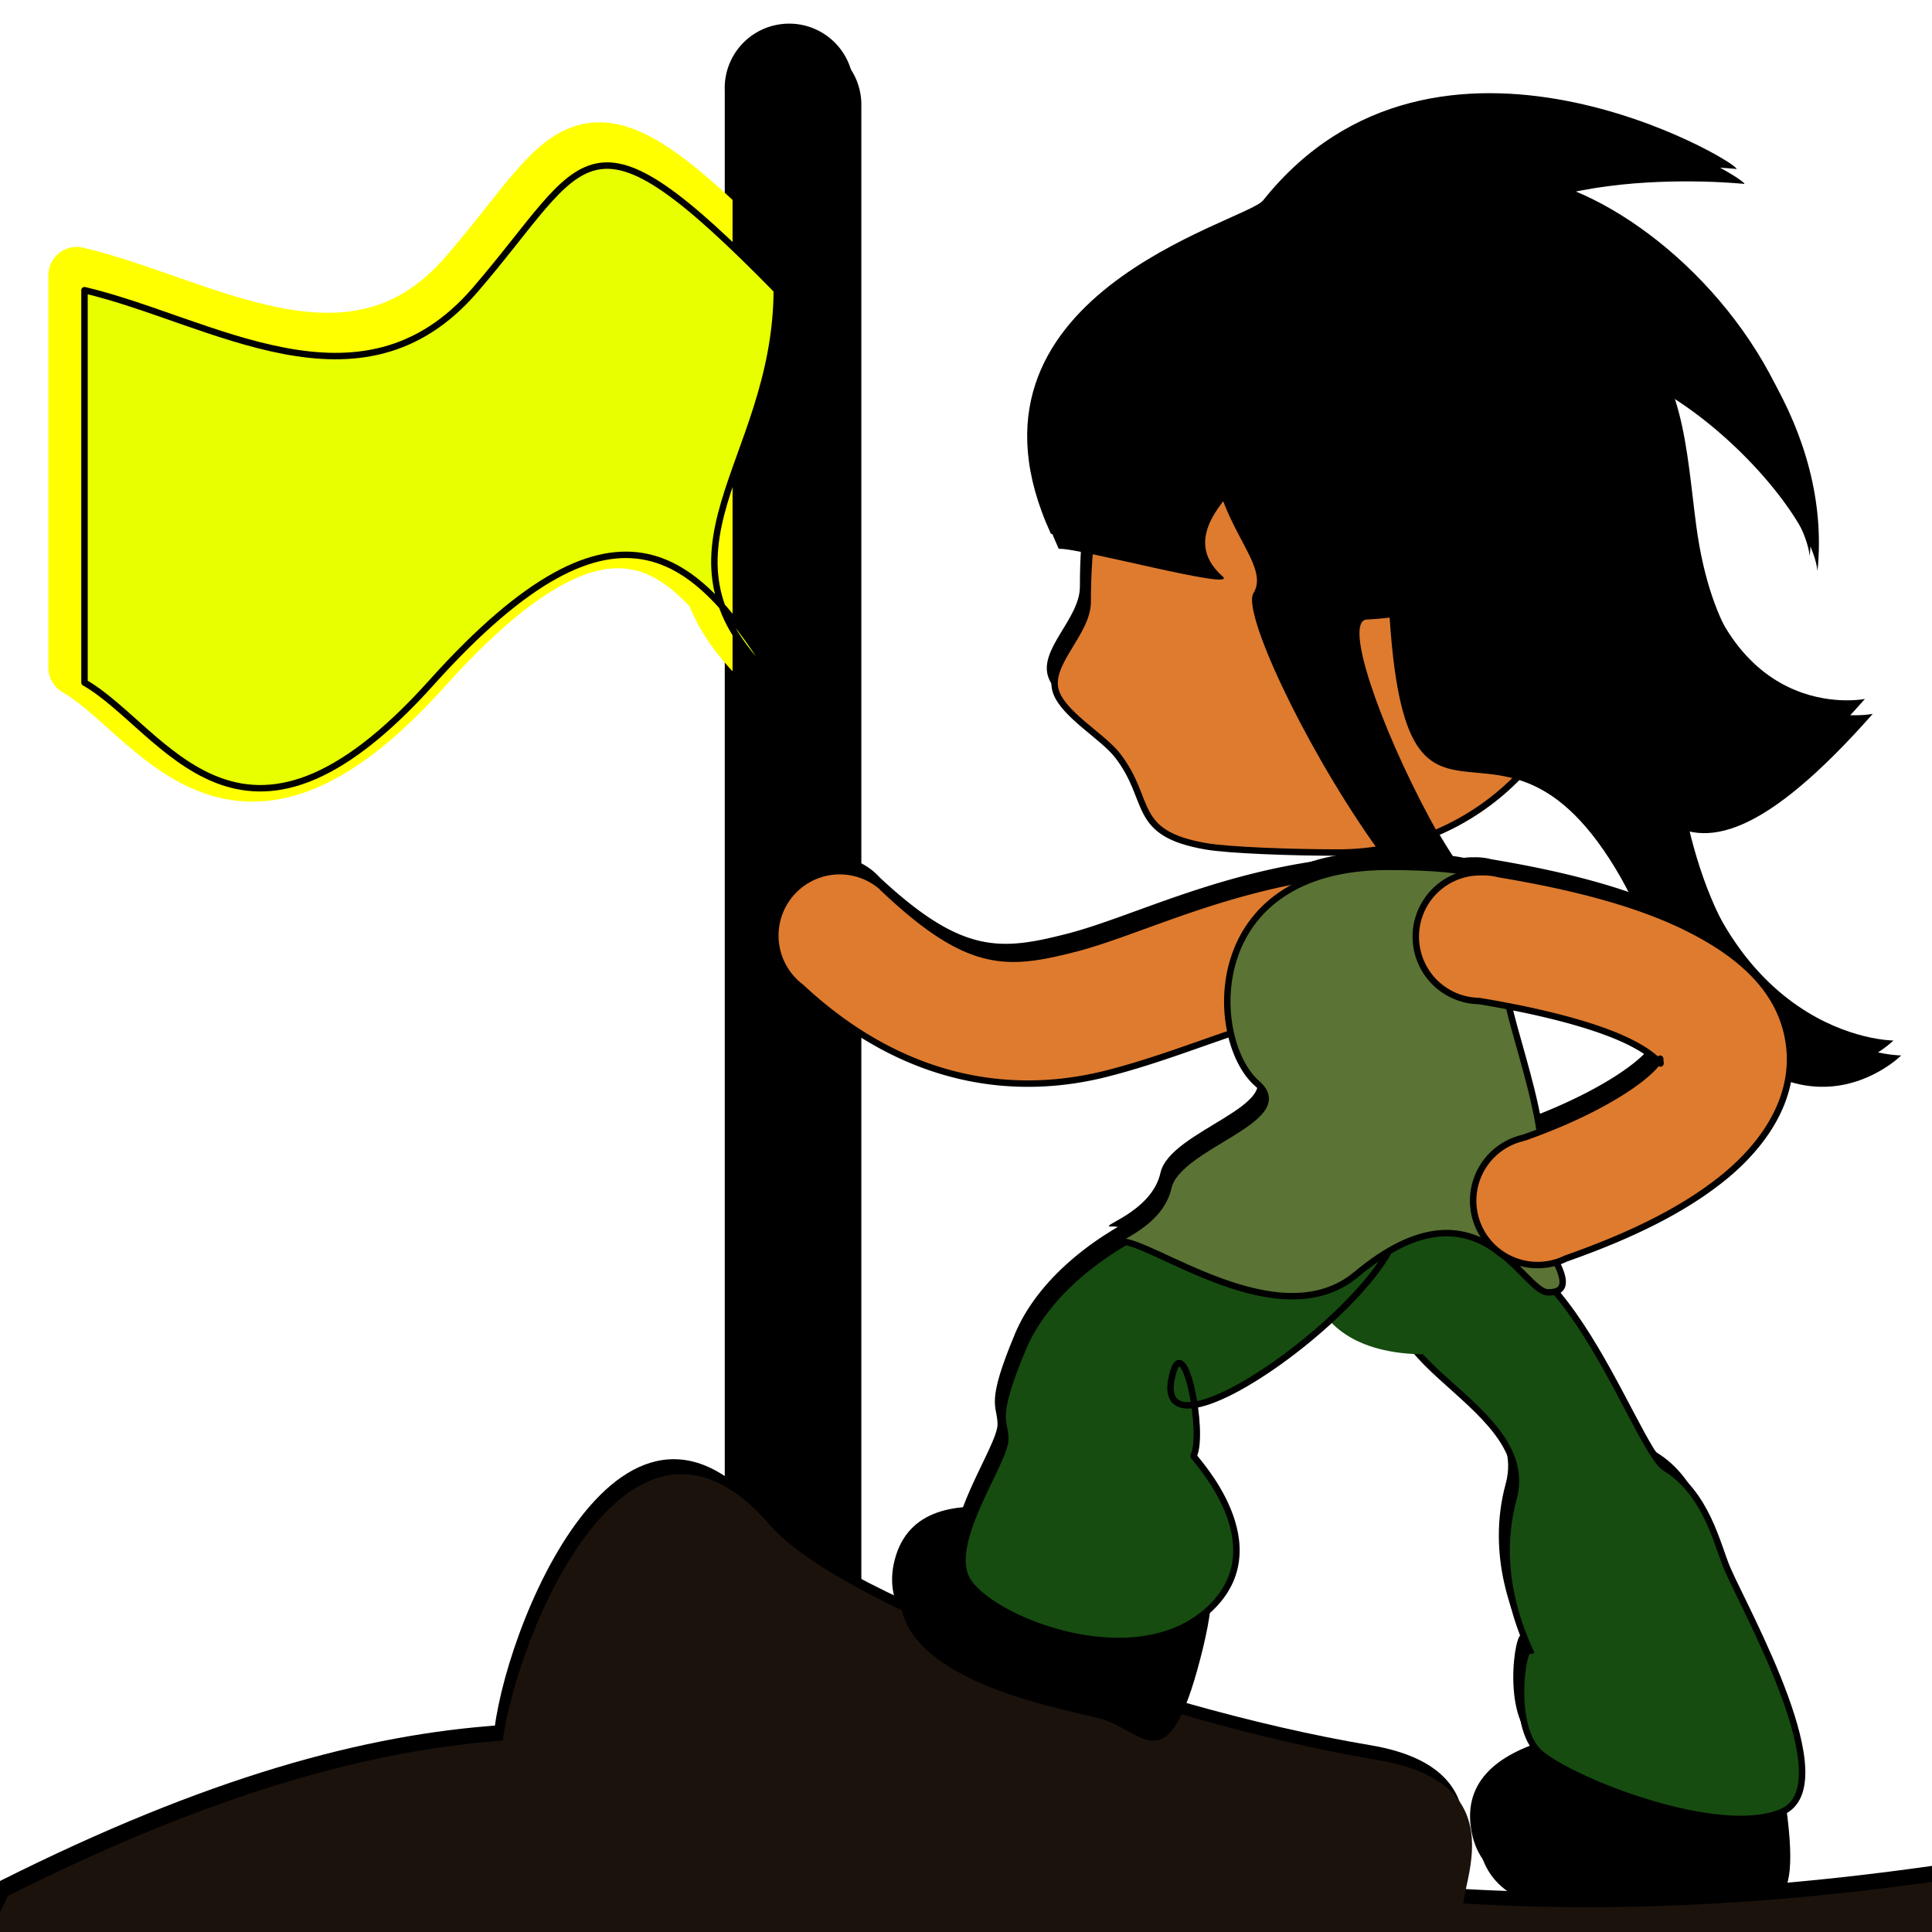 <?xml version="1.0" encoding="UTF-8" standalone="no"?>
<!-- Created with Inkscape (http://www.inkscape.org/) -->

<svg
   xmlns:osb="http://www.openswatchbook.org/uri/2009/osb"
   xmlns:dc="http://purl.org/dc/elements/1.1/"
   xmlns:cc="http://creativecommons.org/ns#"
   xmlns:rdf="http://www.w3.org/1999/02/22-rdf-syntax-ns#"
   xmlns:svg="http://www.w3.org/2000/svg"
   xmlns="http://www.w3.org/2000/svg"
   xmlns:sodipodi="http://sodipodi.sourceforge.net/DTD/sodipodi-0.dtd"
   xmlns:inkscape="http://www.inkscape.org/namespaces/inkscape"
   width="30"
   height="30"
   id="svg3901"
   version="1.1"
   inkscape:version="0.48.5 r10040"
   sodipodi:docname="explorer-sauce.svg"
   inkscape:export-filename="/home/vg/Learning/umsa/inf281/evaluation/public/img/explorer.png"
   inkscape:export-xdpi="90"
   inkscape:export-ydpi="90">
  <defs
     id="defs3903">
    <linearGradient
       osb:paint="solid"
       id="linearGradient5531">
      <stop
         id="stop5533"
         offset="0"
         style="stop-color:#e29738;stop-opacity:1;" />
    </linearGradient>
    <filter
       inkscape:collect="always"
       id="filter8364">
      <feGaussianBlur
         inkscape:collect="always"
         stdDeviation="1.281"
         id="feGaussianBlur8366" />
    </filter>
  </defs>
  <sodipodi:namedview
     id="base"
     pagecolor="#ffffff"
     bordercolor="#666666"
     borderopacity="1.0"
     inkscape:pageopacity="0.0"
     inkscape:pageshadow="2"
     inkscape:zoom="11.313708"
     inkscape:cx="-7.5602826"
     inkscape:cy="19.101477"
     inkscape:document-units="px"
     inkscape:current-layer="layer1"
     showgrid="false"
     inkscape:window-width="1366"
     inkscape:window-height="724"
     inkscape:window-x="0"
     inkscape:window-y="-5"
     inkscape:window-maximized="1" />
  <g
     inkscape:label="Layer 1"
     inkscape:groupmode="layer"
     id="layer1"
     transform="translate(0,-1022.362)">
    <g
       id="g8303"
       style="fill:#000000;fill-opacity:1;filter:url(#filter8364)"
       transform="translate(-0.121,-0.232)">
      <path
         style="font-size:medium;font-style:normal;font-variant:normal;font-weight:normal;font-stretch:normal;text-indent:0;text-align:start;text-decoration:none;line-height:normal;letter-spacing:normal;word-spacing:normal;text-transform:none;direction:ltr;block-progression:tb;writing-mode:lr-tb;text-anchor:start;baseline-shift:baseline;color:#000000;fill:#000000;fill-opacity:1;fill-rule:nonzero;stroke:none;stroke-width:2;marker:none;visibility:visible;display:inline;overflow:visible;enable-background:accumulate;font-family:Sans;-inkscape-font-specification:Sans"
         d="M 12.25,1022.969 A 1,1 0 0 0 11.375,1024 l 0,24.125 a 1,1 0 1 0 2,0 l 0,-24.125 a 1,1 0 0 0 -1.125,-1.031 z"
         id="path8269"
         inkscape:connector-curvature="0" />
      <path
         style="color:#000000;fill:#000000;fill-opacity:1;stroke:#ffff00;stroke-width:0.88;stroke-linecap:round;stroke-linejoin:round;stroke-miterlimit:4;stroke-opacity:1;stroke-dasharray:none;marker:none;visibility:visible;display:inline;overflow:visible;enable-background:accumulate"
         d="m 1.312,1026.868 c 1.963,0.462 4.291,2.051 6.062,0 1.771,-2.051 1.687,-3.06 4.688,0 -0.01,2.728 -2.176,4.076 0,6.093 -1.19,-1.892 -2.394,-3.305 -5.362,0 -2.967,3.305 -4.143,0.715 -5.388,0 z"
         id="path8271"
         inkscape:connector-curvature="0"
         sodipodi:nodetypes="czcczcc" />
      <path
         style="font-size:medium;font-style:normal;font-variant:normal;font-weight:normal;font-stretch:normal;text-indent:0;text-align:start;text-decoration:none;line-height:normal;letter-spacing:normal;word-spacing:normal;text-transform:none;direction:ltr;block-progression:tb;writing-mode:lr-tb;text-anchor:start;baseline-shift:baseline;color:#000000;fill:#000000;fill-opacity:1;fill-rule:nonzero;stroke:none;stroke-width:2;marker:none;visibility:visible;display:inline;overflow:visible;enable-background:accumulate;font-family:Sans;-inkscape-font-specification:Sans"
         d="m 21.031,1035.906 c -1.932,0.184 -3.316,0.925 -4.344,1.188 -1.028,0.262 -1.624,0.321 -2.906,-0.875 a 1,1 0 1 0 -1.344,1.469 c 1.638,1.529 3.356,1.699 4.75,1.344 1.394,-0.355 2.536,-0.982 4.031,-1.125 a 1.004,1.004 0 1 0 -0.188,-2 z"
         id="path8273"
         inkscape:connector-curvature="0" />
      <path
         style="color:#000000;fill:#000000;fill-opacity:1;fill-rule:nonzero;stroke:none;stroke-width:2;marker:none;visibility:visible;display:inline;overflow:visible;enable-background:accumulate"
         d="m 22.79,1052.045 c 1.379,0.03 -4.961,0.184 -8.537,0.184 -3.576,0 -6.474,-1.118 -6.474,-2.497 0,-1.379 1.842,-6.399 4.176,-3.69 1.06,1.23 5.839,3.046 9.443,3.651 2.41,0.405 1.019,2.343 1.392,2.352 z"
         id="path8275"
         inkscape:connector-curvature="0"
         sodipodi:nodetypes="ssssss" />
      <path
         transform="matrix(0.216,0,0,0.216,7.038,1026.187)"
         style="fill:#000000;fill-opacity:1;stroke:none"
         d="m 81.671,25.549 c 0,9.958 -8.073,18.031 -18.031,18.031 -3.261,0 -7.839,-0.156 -9.539,-0.45 -5.426,-0.94 -3.835,-3.296 -6.347,-6.531 -1.053,-1.355 -3.757,-2.865 -4.392,-4.489 -0.795,-2.033 2.247,-4.246 2.247,-6.561 0,-16.395 8.073,-18.031 18.031,-18.031 9.958,0 18.031,8.073 18.031,18.031 z"
         id="path8277"
         inkscape:connector-curvature="0"
         sodipodi:nodetypes="ssssssss" />
      <path
         style="fill:#000000;fill-opacity:1;stroke:none"
         d="m 26.634,1051.866 c -0.705,0.098 -3.46,0.724 -3.675,-0.905 -0.21,-1.598 2.616,-1.55 3.321,-1.648 0.705,-0.098 1.173,-0.928 1.454,1.1 0.281,2.027 -0.394,1.356 -1.1,1.454 z"
         id="path8279"
         inkscape:connector-curvature="0"
         sodipodi:nodetypes="ssszs" />
      <path
         sodipodi:nodetypes="cszsszssc"
         inkscape:connector-curvature="0"
         id="path8281"
         d="m 23.773,1048.032 c -0.118,-0.275 -0.586,-1.248 -0.271,-2.401 0.433,-1.585 -3.06,-2.289 -1.252,-3.648 1.808,-1.359 3.101,2.859 3.61,3.175 0.645,0.401 0.805,1.197 0.962,1.563 0.281,0.654 1.81,3.363 0.846,3.777 -0.964,0.414 -3.211,-0.459 -3.747,-0.907 -0.51,-0.426 -0.24,-1.894 -0.148,-1.56 z"
         style="fill:#000000;fill-opacity:1;stroke:none"
         inkscape:transform-center-x="-1.8698524"
         inkscape:transform-center-y="3.267141" />
      <path
         style="fill:#000000;fill-opacity:1;stroke:none"
         d="m 23.726,1041.672 c 0,1.048 -0.519,1.72 -1.584,1.72 -1.064,0 -1.834,-0.453 -1.834,-1.501 0,-1.049 -0.374,-1.055 1.209,-1.055 1.583,0 2.209,-0.212 2.209,0.836 z"
         id="path8283"
         inkscape:connector-curvature="0"
         sodipodi:nodetypes="zzzzz" />
      <path
         sodipodi:nodetypes="ssszs"
         inkscape:connector-curvature="0"
         id="path8285"
         d="m 17.067,1049.044 c -0.689,-0.179 -3.474,-0.653 -3.05,-2.241 0.416,-1.557 3.009,-0.433 3.698,-0.254 0.689,0.179 1.438,-0.409 0.923,1.571 -0.515,1.981 -0.883,1.102 -1.572,0.923 z"
         style="fill:#000000;fill-opacity:1;stroke:none" />
      <path
         style="color:#000000;fill:#000000;fill-opacity:1;fill-rule:nonzero;stroke:none;stroke-width:2;marker:none;visibility:visible;display:inline;overflow:visible;enable-background:accumulate"
         d="m 16.44,8.522 c -1.703,-3.707 3.022,-4.837 3.295,-5.179 2.689,-3.372 7.382,-0.594 7.352,-0.487 0,0 -4.094,-0.437 -4.712,1.596 -0.507,1.666 -4.762,3.282 -3.391,4.498 0.269,0.238 -2.288,-0.459 -2.544,-0.427 z"
         id="path8287"
         inkscape:connector-curvature="0"
         transform="translate(0,1022.362)"
         sodipodi:nodetypes="cscssc" />
      <path
         inkscape:connector-curvature="0"
         id="path8289"
         d="m 17.733,1029.742 c 0.416,-3.185 4.032,-1.732 4.207,-2.97 0.517,-3.656 6.72,0.185 6.282,4.455 -0.159,-1.374 -3.918,-4.859 -4.966,-2.309 -1.135,1.797 -4.112,1.028 -5.522,0.824 z"
         style="color:#000000;fill:#000000;fill-opacity:1;fill-rule:nonzero;stroke:none;stroke-width:2;marker:none;visibility:visible;display:inline;overflow:visible;enable-background:accumulate"
         sodipodi:nodetypes="csccc" />
      <path
         style="color:#000000;fill:#000000;fill-opacity:1;fill-rule:nonzero;stroke:none;stroke-width:2;marker:none;visibility:visible;display:inline;overflow:visible;enable-background:accumulate"
         d="m 18.827,6.931 c 7.37,-4.197 7.206,-1.05 7.513,1.237 0.454,3.384 2.74,2.917 2.74,2.917 -3.359,3.801 -3.712,0.884 -4.95,-1.061 C 23.542,9.101 22.342,9.563 21.223,9.62 20.49,9.657 23.521,16.172 24.307,14.48 23.108,17.172 19.115,9.771 19.463,9.212 19.747,8.755 18.848,8.132 18.827,6.931 z"
         id="path8291"
         inkscape:connector-curvature="0"
         transform="translate(0,1022.362)"
         sodipodi:nodetypes="cscsscsc" />
      <path
         style="color:#000000;fill:#000000;fill-opacity:1;fill-rule:nonzero;stroke:none;stroke-width:2;marker:none;visibility:visible;display:inline;overflow:visible;enable-background:accumulate"
         d="m 21.567,9.406 c 0.265,4.773 1.856,0.53 3.889,4.773 2.033,4.243 4.066,2.21 4.066,2.21 0,0 -2.828,0 -3.447,-4.331 -0.619,-4.331 -4.508,-2.652 -4.508,-2.652 z"
         id="path8293"
         inkscape:connector-curvature="0"
         transform="translate(0,1022.362)"
         sodipodi:nodetypes="cscsc" />
      <path
         transform="translate(0,1022.362)"
         style="color:#000000;fill:#000000;fill-opacity:1;fill-rule:nonzero;stroke:none;stroke-width:2;marker:none;visibility:visible;display:inline;overflow:visible;enable-background:accumulate"
         d="M 0.125,29.438 C 12.936,23.012 13.824,31.537 30.188,29.196 l 5.188,6.366 -38.25,0 z"
         id="path8295"
         inkscape:connector-curvature="0"
         sodipodi:nodetypes="ccccc" />
      <path
         style="fill:#000000;fill-opacity:1;stroke:none"
         d="m 15.611,1044.702 c -0.008,-0.299 -0.19,-0.298 0.272,-1.4 0.636,-1.516 3.05,-2.723 5.312,-2.437 2.262,0.286 -3.456,4.747 -2.992,2.852 0.181,-0.738 0.507,0.899 0.33,1.255 -0.009,0.019 1.361,1.416 0.197,2.421 -1.163,1.004 -3.387,0.102 -3.719,-0.512 -0.316,-0.585 0.609,-1.832 0.6,-2.179 z"
         id="path8297"
         inkscape:connector-curvature="0"
         sodipodi:nodetypes="sszsszss" />
      <path
         style="fill:#000000;fill-opacity:1;stroke:none"
         d="m 23.383,1037.656 c 0,0.607 0.902,2.558 0.447,3.51 -0.124,0.259 0.865,1.27 0.209,1.264 -0.399,0 -1.075,-1.868 -2.976,-0.281 -1.201,1.003 -3.182,-0.532 -3.665,-0.51 -0.294,0.013 0.602,-0.199 0.743,-0.835 0.147,-0.662 2.022,-1.058 1.379,-1.618 -0.764,-0.665 -0.882,-3.364 2.03,-3.364 2.912,0 1.834,0.821 1.834,1.834 z"
         id="path8299"
         inkscape:connector-curvature="0"
         sodipodi:nodetypes="ssssssszs" />
      <path
         style="font-size:medium;font-style:normal;font-variant:normal;font-weight:normal;font-stretch:normal;text-indent:0;text-align:start;text-decoration:none;line-height:normal;letter-spacing:normal;word-spacing:normal;text-transform:none;direction:ltr;block-progression:tb;writing-mode:lr-tb;text-anchor:start;baseline-shift:baseline;color:#000000;fill:#000000;fill-opacity:1;fill-rule:nonzero;stroke:none;stroke-width:2;marker:none;visibility:visible;display:inline;overflow:visible;enable-background:accumulate;font-family:Sans;-inkscape-font-specification:Sans"
         d="m 23,1035.906 a 1,1 0 1 0 -0.031,2 c 1.13,0.188 1.922,0.421 2.375,0.656 0.453,0.235 0.45,0.382 0.438,0.281 -0.013,-0.101 0.051,-0.018 -0.281,0.25 -0.333,0.268 -0.956,0.625 -1.844,0.937 a 1,1 0 1 0 0.656,1.875 c 1.025,-0.361 1.824,-0.756 2.438,-1.25 0.614,-0.494 1.136,-1.216 1.031,-2.062 -0.105,-0.846 -0.749,-1.392 -1.5,-1.781 -0.751,-0.389 -1.741,-0.665 -3,-0.875 A 1,1 0 0 0 23,1035.906 z"
         id="path8301"
         inkscape:connector-curvature="0" />
    </g>
    <path
       style="color:#000000;fill:none;stroke:#000000;stroke-width:2;stroke-linecap:round;stroke-linejoin:round;stroke-miterlimit:4;stroke-opacity:1;stroke-dasharray:none;marker:none;visibility:visible;display:inline;overflow:visible;enable-background:accumulate"
       d="m 12.375,1023.987 0,24.125"
       id="path8035"
       inkscape:connector-curvature="0" />
    <path
       style="color:#000000;fill:#e8ff00;fill-opacity:1;stroke:#000000;stroke-width:0.1;stroke-linecap:round;stroke-linejoin:round;stroke-miterlimit:4;stroke-opacity:1;stroke-dasharray:none;marker:none;visibility:visible;display:inline;overflow:visible;enable-background:accumulate"
       d="m 1.312,1026.868 c 1.963,0.462 4.291,2.051 6.062,0 1.771,-2.051 1.687,-3.06 4.688,0 -0.01,2.728 -2.176,4.076 0,6.093 -1.19,-1.892 -2.394,-3.305 -5.362,0 -2.967,3.305 -4.143,0.715 -5.388,0 z"
       id="rect8156"
       inkscape:connector-curvature="0"
       sodipodi:nodetypes="czcczcc" />
    <path
       style="font-size:medium;font-style:normal;font-variant:normal;font-weight:normal;font-stretch:normal;text-indent:0;text-align:start;text-decoration:none;line-height:normal;letter-spacing:normal;word-spacing:normal;text-transform:none;direction:ltr;block-progression:tb;writing-mode:lr-tb;text-anchor:start;baseline-shift:baseline;color:#000000;fill:#de7b2f;fill-opacity:1;fill-rule:nonzero;stroke:#000000;stroke-width:0.1;marker:none;visibility:visible;display:inline;overflow:visible;enable-background:accumulate;font-family:Sans;-inkscape-font-specification:Sans;stroke-miterlimit:4;stroke-dasharray:none"
       d="m 21.031,1035.906 c -1.932,0.184 -3.316,0.925 -4.344,1.188 -1.028,0.262 -1.624,0.321 -2.906,-0.875 a 1,1 0 1 0 -1.344,1.469 c 1.638,1.529 3.356,1.699 4.75,1.344 1.394,-0.355 2.536,-0.982 4.031,-1.125 a 1.004,1.004 0 1 0 -0.188,-2 z"
       id="path5573"
       inkscape:connector-curvature="0" />
    <path
       style="color:#000000;fill:#1b120c;fill-opacity:1;fill-rule:nonzero;stroke:none;stroke-width:2;marker:none;visibility:visible;display:inline;overflow:visible;enable-background:accumulate"
       d="m 22.79,1052.045 c 1.379,0.03 -4.961,0.184 -8.537,0.184 -3.576,0 -6.474,-1.118 -6.474,-2.497 0,-1.379 1.842,-6.399 4.176,-3.69 1.06,1.23 5.839,3.046 9.443,3.651 2.41,0.405 1.019,2.343 1.392,2.352 z"
       id="path8167"
       inkscape:connector-curvature="0"
       sodipodi:nodetypes="ssssss" />
    <path
       transform="matrix(0.216,0,0,0.216,7.038,1026.187)"
       style="fill:#de7b2f;fill-opacity:1;stroke:#000000;stroke-width:0.463;stroke-miterlimit:4;stroke-dasharray:none"
       d="m 81.671,25.549 c 0,9.958 -8.073,18.031 -18.031,18.031 -3.261,0 -7.839,-0.156 -9.539,-0.45 -5.426,-0.94 -3.835,-3.296 -6.347,-6.531 -1.053,-1.355 -3.757,-2.865 -4.392,-4.489 -0.795,-2.033 2.247,-4.246 2.247,-6.561 0,-16.395 8.073,-18.031 18.031,-18.031 9.958,0 18.031,8.073 18.031,18.031 z"
       id="path5565"
       inkscape:connector-curvature="0"
       sodipodi:nodetypes="ssssssss" />
    <path
       style="fill:#000000;fill-opacity:1;stroke:none"
       d="m 26.634,1051.866 c -0.705,0.098 -3.46,0.724 -3.675,-0.905 -0.21,-1.598 2.616,-1.55 3.321,-1.648 0.705,-0.098 1.173,-0.928 1.454,1.1 0.281,2.027 -0.394,1.356 -1.1,1.454 z"
       id="path5590"
       inkscape:connector-curvature="0"
       sodipodi:nodetypes="ssszs" />
    <path
       sodipodi:nodetypes="cszsszssc"
       inkscape:connector-curvature="0"
       id="path5596"
       d="m 23.773,1048.032 c -0.118,-0.275 -0.586,-1.248 -0.271,-2.401 0.433,-1.585 -3.06,-2.289 -1.252,-3.648 1.808,-1.359 3.101,2.859 3.61,3.175 0.645,0.401 0.805,1.197 0.962,1.563 0.281,0.654 1.81,3.363 0.846,3.777 -0.964,0.414 -3.211,-0.459 -3.747,-0.907 -0.51,-0.426 -0.24,-1.894 -0.148,-1.56 z"
       style="fill:#164c10;fill-opacity:1;stroke:#000000;stroke-width:0.1;stroke-miterlimit:4;stroke-dasharray:none"
       inkscape:transform-center-x="-1.8698524"
       inkscape:transform-center-y="3.267141" />
    <path
       style="fill:#164c10;fill-opacity:1;stroke:none"
       d="m 23.726,1041.672 c 0,1.048 -0.519,1.72 -1.584,1.72 -1.064,0 -1.834,-0.453 -1.834,-1.501 0,-1.049 -0.374,-1.055 1.209,-1.055 1.583,0 2.209,-0.212 2.209,0.836 z"
       id="path5598"
       inkscape:connector-curvature="0"
       sodipodi:nodetypes="zzzzz" />
    <path
       sodipodi:nodetypes="ssszs"
       inkscape:connector-curvature="0"
       id="path7525"
       d="m 17.067,1049.044 c -0.689,-0.179 -3.474,-0.653 -3.05,-2.241 0.416,-1.557 3.009,-0.433 3.698,-0.254 0.689,0.179 1.438,-0.409 0.923,1.571 -0.515,1.981 -0.883,1.102 -1.572,0.923 z"
       style="fill:#000000;fill-opacity:1;stroke:none" />
    <path
       style="color:#000000;fill:#000000;fill-opacity:1;fill-rule:nonzero;stroke:none;stroke-width:2;marker:none;visibility:visible;display:inline;overflow:visible;enable-background:accumulate"
       d="m 16.44,8.522 c -1.703,-3.707 3.022,-4.837 3.295,-5.179 2.689,-3.372 7.382,-0.594 7.352,-0.487 0,0 -4.094,-0.437 -4.712,1.596 -0.507,1.666 -4.762,3.282 -3.391,4.498 0.269,0.238 -2.288,-0.459 -2.544,-0.427 z"
       id="path8159"
       inkscape:connector-curvature="0"
       transform="translate(0,1022.362)"
       sodipodi:nodetypes="cscssc" />
    <path
       inkscape:connector-curvature="0"
       id="path8161"
       d="m 17.733,1029.742 c 0.416,-3.185 4.032,-1.732 4.207,-2.97 0.517,-3.656 6.72,0.185 6.282,4.455 -0.159,-1.374 -3.918,-4.859 -4.966,-2.309 -1.135,1.797 -4.112,1.028 -5.522,0.824 z"
       style="color:#000000;fill:#000000;fill-opacity:1;fill-rule:nonzero;stroke:none;stroke-width:2;marker:none;visibility:visible;display:inline;overflow:visible;enable-background:accumulate"
       sodipodi:nodetypes="csccc" />
    <path
       style="color:#000000;fill:#000000;fill-opacity:1;fill-rule:nonzero;stroke:none;stroke-width:2;marker:none;visibility:visible;display:inline;overflow:visible;enable-background:accumulate"
       d="m 18.827,6.931 c 7.37,-4.197 7.206,-1.05 7.513,1.237 0.454,3.384 2.74,2.917 2.74,2.917 -3.359,3.801 -3.712,0.884 -4.95,-1.061 C 23.542,9.101 22.342,9.563 21.223,9.62 20.49,9.657 23.521,16.172 24.307,14.48 23.108,17.172 19.115,9.771 19.463,9.212 19.747,8.755 18.848,8.132 18.827,6.931 z"
       id="path8163"
       inkscape:connector-curvature="0"
       transform="translate(0,1022.362)"
       sodipodi:nodetypes="cscsscsc" />
    <path
       style="color:#000000;fill:#000000;fill-opacity:1;fill-rule:nonzero;stroke:none;stroke-width:2;marker:none;visibility:visible;display:inline;overflow:visible;enable-background:accumulate"
       d="m 21.567,9.406 c 0.265,4.773 1.856,0.53 3.889,4.773 2.033,4.243 4.066,2.21 4.066,2.21 0,0 -2.828,0 -3.447,-4.331 -0.619,-4.331 -4.508,-2.652 -4.508,-2.652 z"
       id="path8165"
       inkscape:connector-curvature="0"
       transform="translate(0,1022.362)"
       sodipodi:nodetypes="cscsc" />
    <path
       transform="translate(0,1022.362)"
       style="color:#000000;fill:#1b120c;fill-opacity:1;fill-rule:nonzero;stroke:none;stroke-width:2;marker:none;visibility:visible;display:inline;overflow:visible;enable-background:accumulate"
       d="M 0.125,29.438 C 12.936,23.012 13.824,31.537 30.188,29.196 l 5.188,6.366 -38.25,0 z"
       id="rect8170"
       inkscape:connector-curvature="0"
       sodipodi:nodetypes="ccccc" />
    <path
       style="fill:#164c10;fill-opacity:1;stroke:#000000;stroke-width:0.1;stroke-miterlimit:4;stroke-dasharray:none"
       d="m 15.611,1044.702 c -0.008,-0.299 -0.19,-0.298 0.272,-1.4 0.636,-1.516 3.05,-2.723 5.312,-2.437 2.262,0.286 -3.456,4.747 -2.992,2.852 0.181,-0.738 0.507,0.899 0.33,1.255 -0.009,0.019 1.361,1.416 0.197,2.421 -1.163,1.004 -3.387,0.102 -3.719,-0.512 -0.316,-0.585 0.609,-1.832 0.6,-2.179 z"
       id="path5592"
       inkscape:connector-curvature="0"
       sodipodi:nodetypes="sszsszss" />
    <path
       style="fill:#5b7334;fill-opacity:1;stroke:#000000;stroke-width:0.1;stroke-miterlimit:4;stroke-dasharray:none"
       d="m 23.383,1037.656 c 0,0.607 0.902,2.558 0.447,3.51 -0.124,0.259 0.865,1.27 0.209,1.264 -0.399,-0 -1.075,-1.868 -2.976,-0.281 -1.201,1.003 -3.182,-0.532 -3.665,-0.51 -0.294,0.013 0.602,-0.199 0.743,-0.835 0.147,-0.662 2.022,-1.058 1.379,-1.618 -0.764,-0.665 -0.882,-3.364 2.03,-3.364 2.912,0 1.834,0.821 1.834,1.834 z"
       id="path5567"
       inkscape:connector-curvature="0"
       sodipodi:nodetypes="ssssssszs" />
    <path
       style="font-size:medium;font-style:normal;font-variant:normal;font-weight:normal;font-stretch:normal;text-indent:0;text-align:start;text-decoration:none;line-height:normal;letter-spacing:normal;word-spacing:normal;text-transform:none;direction:ltr;block-progression:tb;writing-mode:lr-tb;text-anchor:start;baseline-shift:baseline;color:#000000;fill:#de7b2f;fill-opacity:1;fill-rule:nonzero;stroke:#000000;stroke-width:0.1;marker:none;visibility:visible;display:inline;overflow:visible;enable-background:accumulate;font-family:Sans;-inkscape-font-specification:Sans;stroke-miterlimit:4;stroke-dasharray:none"
       d="m 23,1035.906 a 1,1 0 1 0 -0.031,2 c 1.13,0.188 1.922,0.421 2.375,0.656 0.453,0.235 0.45,0.382 0.438,0.281 -0.013,-0.101 0.051,-0.018 -0.281,0.25 -0.333,0.268 -0.956,0.625 -1.844,0.937 a 1,1 0 1 0 0.656,1.875 c 1.025,-0.361 1.824,-0.756 2.438,-1.25 0.614,-0.494 1.136,-1.216 1.031,-2.062 -0.105,-0.846 -0.749,-1.392 -1.5,-1.781 -0.751,-0.389 -1.741,-0.665 -3,-0.875 A 1,1 0 0 0 23,1035.906 z"
       id="path5579"
       inkscape:connector-curvature="0" />
  </g>
</svg>
